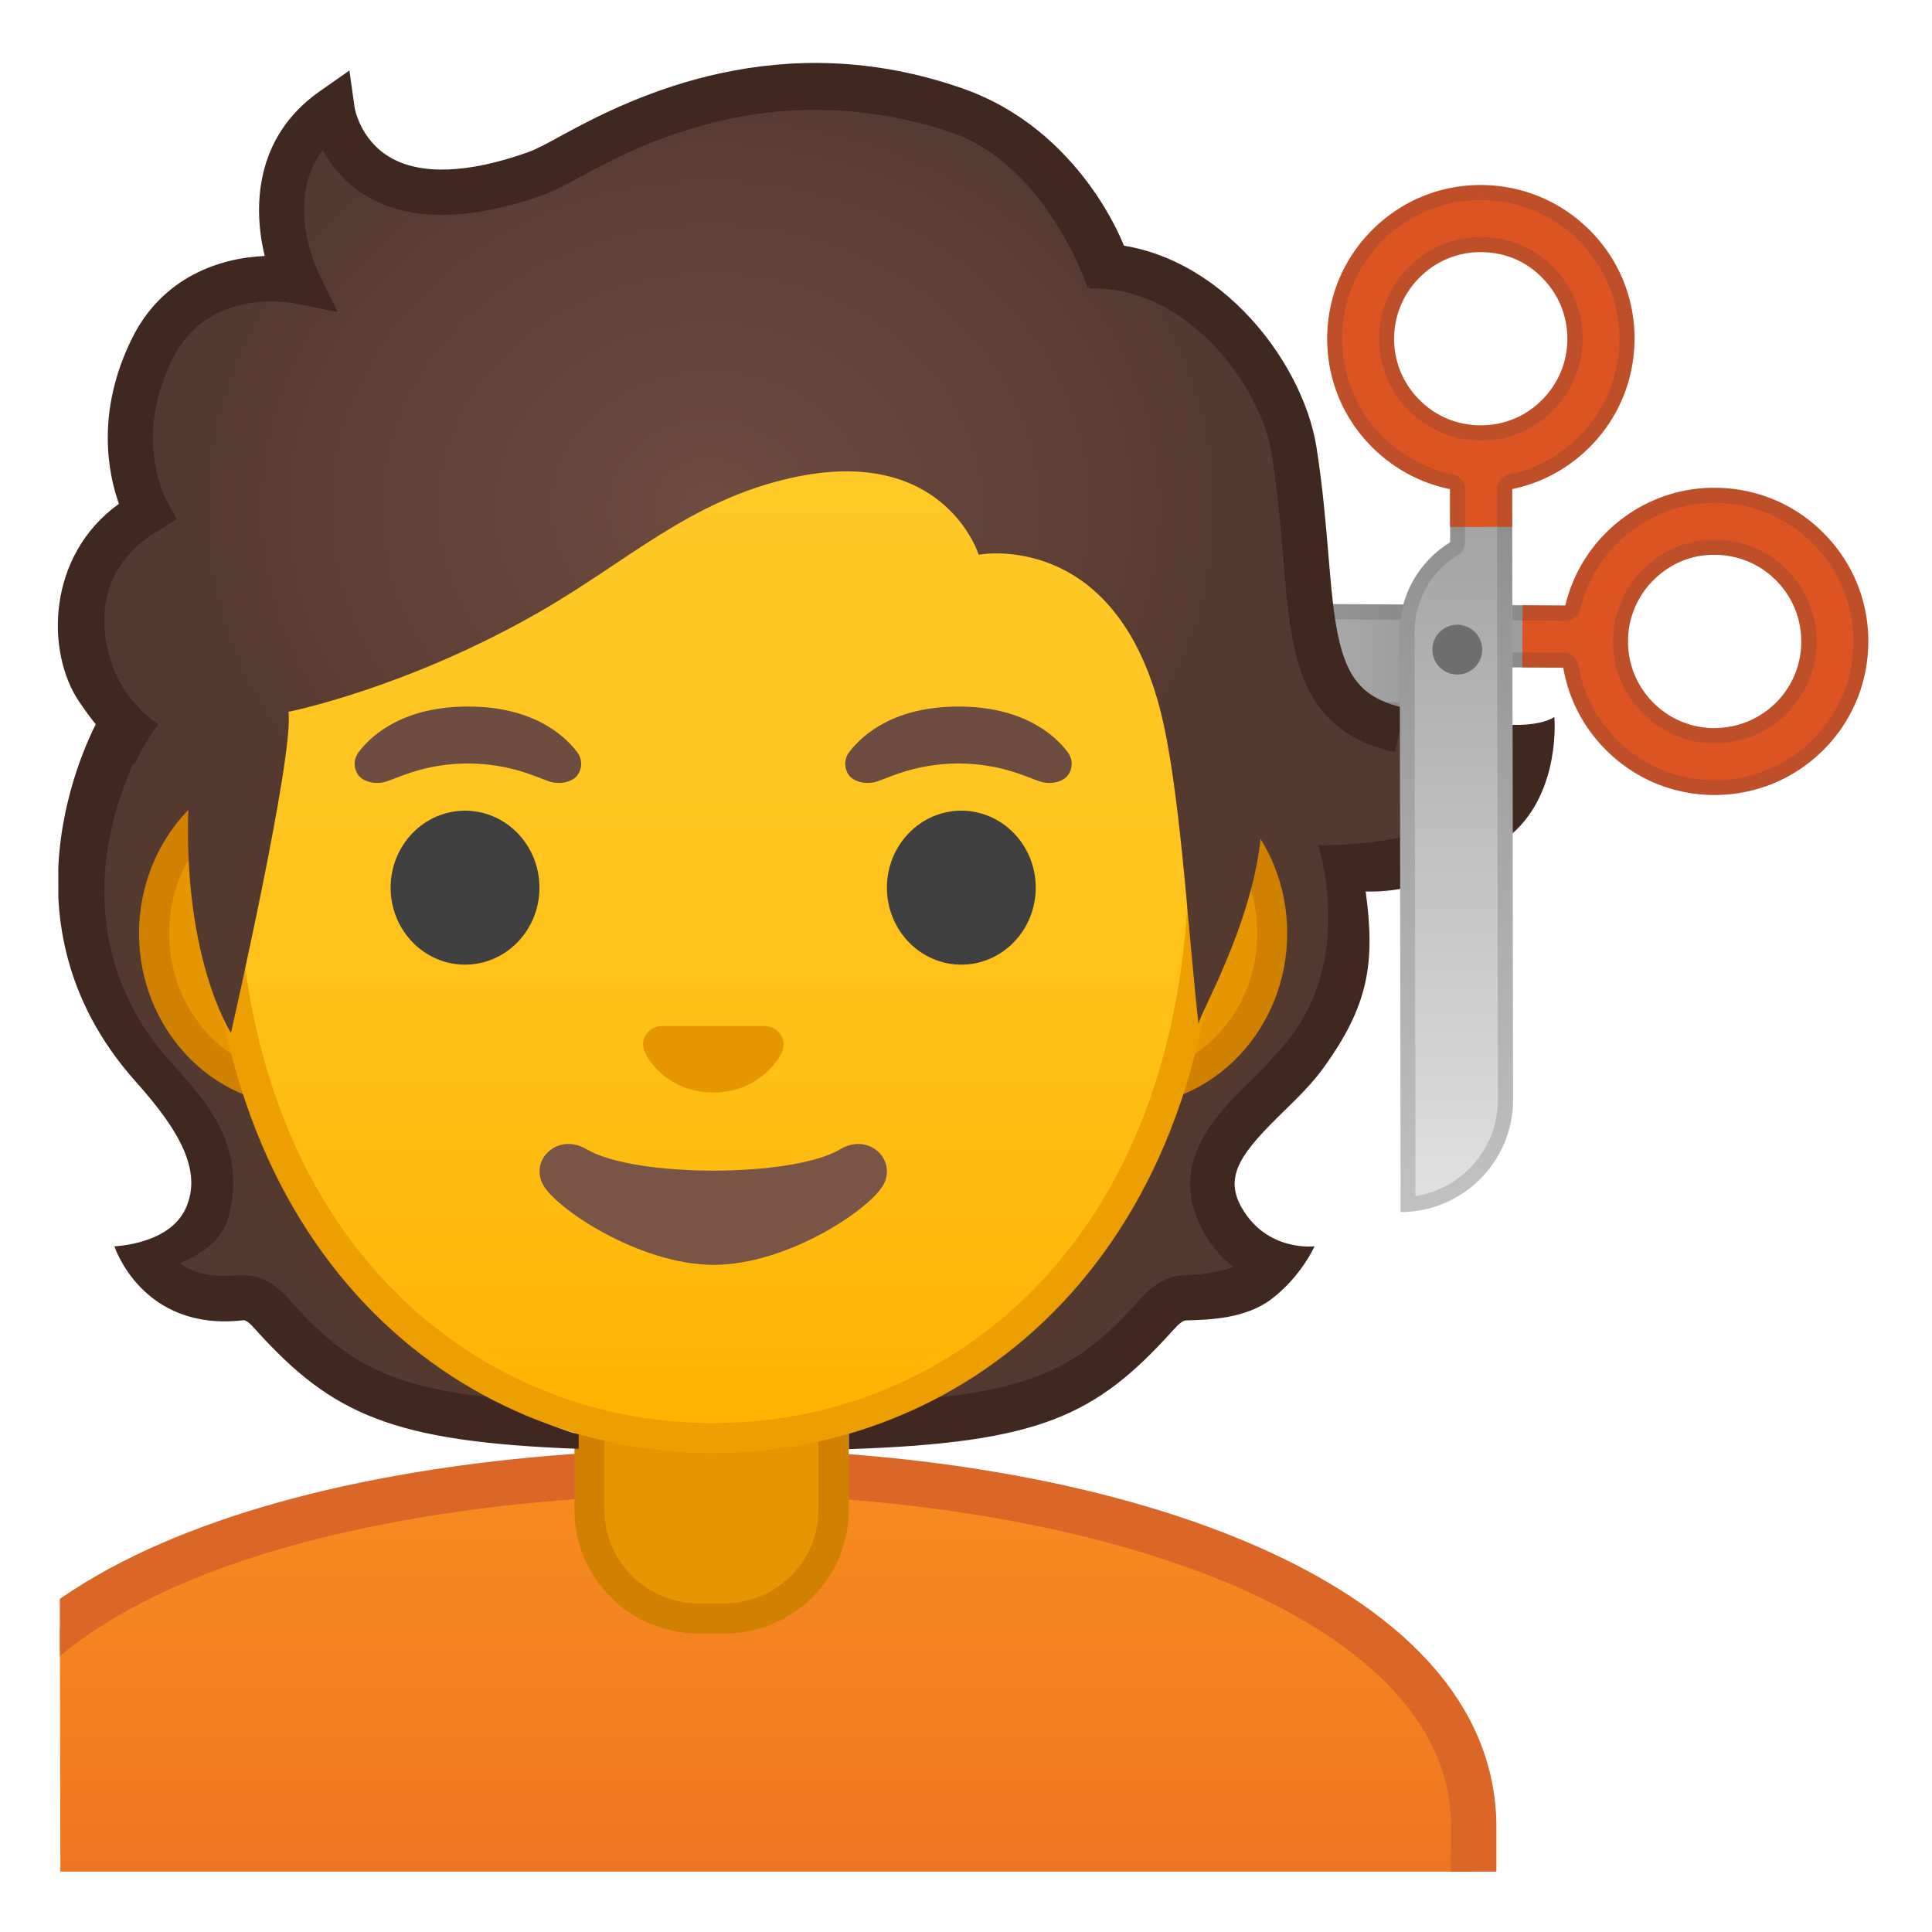 <svg viewBox="0 0 128 128" xmlns="http://www.w3.org/2000/svg" xmlns:xlink="http://www.w3.org/1999/xlink" width="512px" height="512px"><defs><path id="a" d="M124 124H4L3.75 3.75 124 4z"/></defs><clipPath id="b"><use xlink:href="#a"/></clipPath><linearGradient id="c" x1="55.428" x2="104.99" y1="43.694" y2="43.694" gradientUnits="userSpaceOnUse"><stop stop-color="#E0E0E0" offset=".178"/><stop stop-color="#9E9E9E" offset=".755"/></linearGradient><path d="M55.43 47.28l38.43.24c2.52.02 4.73-1.31 5.97-3.31l5.13.03.03-4.11-4.11-.03-37.94-.24c-4.12-.02-7.49 3.3-7.51 7.42z" clip-path="url(#b)" fill="url(#c)"/><g clip-path="url(#b)" fill="#DD5322"><path d="M100.853 44.213l.026-4.11 4.11.026-.026 4.11z"/><path d="M113.31 32.32h.28c2.72 0 5.28 1.05 7.2 2.97 1.93 1.92 2.99 4.47 2.99 7.19s-1.05 5.28-2.97 7.2-4.45 2.97-7.19 2.99c-2.72 0-5.28-1.05-7.2-2.97a10.072 10.072 0 0 1-2.99-7.2c0-2.72 1.05-5.28 2.97-7.2 1.85-1.85 4.3-2.91 6.91-2.98zm.46 15.91c1.47-.04 2.85-.64 3.9-1.68a5.686 5.686 0 0 0 1.67-4.06c0-1.53-.6-2.97-1.69-4.06a5.686 5.686 0 0 0-4.06-1.67c-1.56-.02-2.97.6-4.06 1.69a5.686 5.686 0 0 0-1.67 4.06c0 1.53.6 2.97 1.69 4.06a5.686 5.686 0 0 0 4.06 1.67c.06 0 .11-.01.16-.01z"/></g><g clip-path="url(#b)" opacity=".2"><path d="M113.61 32.32v1c2.45 0 4.75.95 6.48 2.68 1.74 1.73 2.7 4.04 2.7 6.49s-.95 4.76-2.68 6.5c-1.72 1.72-4.03 2.68-6.5 2.7-2.45 0-4.75-.95-6.48-2.68a9.097 9.097 0 0 1-2.56-4.93.99.99 0 0 0-.98-.83l-2.73-.02-1.02-.01h-.01c-.35 0-.67.18-.85.47a5.95 5.95 0 0 1-5.11 2.84l-37.35-.24c.5-3.07 3.18-5.42 6.42-5.42l37.94.24 2.84.02h.01c.46 0 .87-.32.97-.77a9.17 9.17 0 0 1 8.66-7.04h.25v-1m.03 16.92h.16c1.73-.05 3.35-.75 4.58-1.98 1.27-1.28 1.97-2.97 1.97-4.77s-.71-3.49-1.98-4.76l-.03-.03a6.683 6.683 0 0 0-4.72-1.94h-.09c-1.75 0-3.42.7-4.69 1.98s-1.97 2.97-1.97 4.77.71 3.49 1.98 4.76 2.96 1.97 4.75 1.97h.04m-.03-16.92H113.31c-2.62.07-5.06 1.13-6.92 2.99a10.157 10.157 0 0 0-2.68 4.81l-2.84-.02-37.94-.24h-.05c-4.1 0-7.44 3.31-7.46 7.42l38.43.24h.04c2.5 0 4.7-1.33 5.92-3.31l1.02.01 2.73.02a10.01 10.01 0 0 0 2.84 5.47c1.92 1.92 4.47 2.97 7.19 2.97h.02c2.74-.02 5.27-1.07 7.19-2.99 1.92-1.93 2.98-4.48 2.97-7.2 0-2.72-1.07-5.27-2.99-7.19a10.01 10.01 0 0 0-7.17-2.98zm-.01 15.92c-1.53 0-2.97-.59-4.05-1.67a5.712 5.712 0 0 1-1.69-4.06c0-1.53.59-2.97 1.67-4.06 1.07-1.07 2.45-1.69 3.98-1.69h.08c1.53 0 2.96.59 4.05 1.67s1.68 2.52 1.69 4.06c0 1.53-.59 2.97-1.67 4.06a5.682 5.682 0 0 1-3.9 1.68h-.16c.01.01.01.01 0 .01z" fill="#424242"/></g><g clip-path="url(#b)"><linearGradient id="d" x1="47.134" x2="47.134" y1="97.5" y2="130.5" gradientUnits="userSpaceOnUse"><stop stop-color="#F78C1F" offset="0"/><stop stop-color="#F37F20" offset=".494"/><stop stop-color="#ED6D23" offset="1"/></linearGradient><path d="M-3.37 130.5v-9.44c0-16.24 25.36-23.53 50.5-23.56h.13c25.03 0 50.37 8.09 50.37 23.56v9.44h-101z" fill="url(#d)"/><path d="M47.27 99c12.9 0 25.42 2.19 34.36 6 6.62 2.83 14.51 7.91 14.51 16.05V129h-98v-7.94c0-15.2 24.61-22.03 49-22.06h.13m0-3h-.13c-25.49.03-52 7.28-52 25.06V132h104v-10.94C99.13 104.3 72.87 96 47.27 96z" fill="#DA6727"/><path d="M46.31 107.23c-4 0-7.26-3.22-7.26-7.17v-8.98h16.16v8.98c0 3.96-3.25 7.17-7.26 7.17h-1.64z" fill="#E59600"/><path d="M54.22 92.08v7.98c0 3.4-2.81 6.17-6.26 6.17h-1.65c-3.45 0-6.26-2.77-6.26-6.17v-7.98h14.17m2-2H38.06v9.98c0 4.51 3.7 8.17 8.26 8.17h1.65c4.56 0 8.26-3.66 8.26-8.17v-9.98h-.01z" fill="#D18100"/><path d="M47.35 44.91v49.71c19.76 0 23.67-1.29 29.28-7.51.53-.58 1.11-1.11 1.91-1.13 1.32-.03 3.36-.25 4.97-1.22.47-.28.87-.67 1.17-1.14-1.13-.23-2.68-.89-3.73-2.93-2.4-4.67 3.12-7.48 5.49-10.75 3-4.12 2.88-7.31 1.94-13.31 4.94 1.12 12.44-2.06 13.56-7.06-7.12-.5-8.75-.5-12.41-4.22-1.1-1.12-2.47-2.01-3.97-2.46s-33.1 2.02-38.21 2.02z" fill="#543930"/><path d="M18.07 87.11c-.53-.58-1.11-1.11-1.91-1.13-1.32-.03-3.36-.25-4.97-1.22a3.54 3.54 0 0 1-1.17-1.14c1.13-.23 2.75-.86 3.73-2.93 1.6-3.35-.67-6.33-3.32-9.12C6.1 67 1.81 57.04 7.92 46.12c1.15-.17 17.22-1.21 21.44-1.21h17.99v49.71c-19.76 0-23.67-1.29-29.28-7.51z" fill="#543930"/><path d="M9 71.67c3.02 3.37 4.36 5.96 3.33 8.33-1.06 2.46-4.75 2.57-4.75 2.57s1.83 5.68 8.54 4.9c.18-.02.44.2.83.64 5.07 5.62 9.06 7.42 21.39 7.88v-.95c-2.15-.6-6.08-2.48-6.08-2.48-7.12-.82-9.69-2.68-13.09-6.45-.43-.48-1.43-1.59-2.99-1.63-.76-.02-2.78.36-4.28-.81 0 0 2.67-.83 3.25-3.08 1.3-5.01-1.89-8.01-4.08-10.5-4.33-4.92-6.33-12.83-.75-22.42l-1.37-.07-2.45.07c.02.06-7.42 12.91 2.5 24zM97.82 47.75c-2.68-.52-1.94 2.75-1.94 2.75l4.19.81C97.38 56.25 87.33 56 87.33 56s2.5 7.5-2.11 13.06c-.61.74-1.37 1.56-2.21 2.39-2.39 2.33-5.66 5.53-3.4 9.93.55 1.06 1.27 1.93 2.13 2.56-1.18.42-2.47.52-3.24.54-1.56.04-2.56 1.15-2.99 1.63-4.24 4.7-7.18 6.43-19.27 6.88v3.02c12.67-.43 16.36-2.2 21.49-7.89.39-.44.65-.63.83-.64 1.58-.04 3.98-.11 5.7-1.43 1.97-1.51 2.83-3.48 2.83-3.48s-3.15.39-4.83-2.57c-1.22-2.14.06-3.71 2.83-6.41.9-.88 1.83-1.79 2.54-2.77 3.03-4.16 3.5-6.97 2.85-11.76 3.34.13 7.04-1.5 9.69-3.81 3.26-2.85 2.81-7.75 2.81-7.75s-1.29 1-5.16.25z" fill="#402720"/><path d="M19.92 72.26c-5.36 0-9.71-4.67-9.71-10.41s4.36-10.41 9.71-10.41h54.65c5.36 0 9.71 4.67 9.71 10.41s-4.36 10.41-9.71 10.41H19.92z" fill="#E59600"/><path d="M74.58 52.43c4.8 0 8.71 4.22 8.71 9.41s-3.91 9.41-8.71 9.41H19.92c-4.8 0-8.71-4.22-8.71-9.41s3.91-9.41 8.71-9.41h54.66m0-2H19.92c-5.89 0-10.71 5.14-10.71 11.41 0 6.28 4.82 11.41 10.71 11.41h54.65c5.89 0 10.71-5.14 10.71-11.41.01-6.27-4.81-11.41-10.7-11.41z" fill="#D18100"/><linearGradient id="e" x1="47.25" x2="47.25" y1="94.591" y2="12.825" gradientUnits="userSpaceOnUse"><stop stop-color="#FFB300" offset="0"/><stop stop-color="#FFB809" offset=".102"/><stop stop-color="#FFC21A" offset=".371"/><stop stop-color="#FFC825" offset=".659"/><stop stop-color="#FFCA28" offset="1"/></linearGradient><path d="M47.25 95.27c-15.66 0-32.52-12.14-32.52-38.81 0-12.38 3.56-23.79 10.02-32.13 6.04-7.8 14.25-12.27 22.5-12.27s16.45 4.47 22.5 12.27c6.46 8.33 10.02 19.75 10.02 32.13 0 12.09-3.51 22.19-10.14 29.21-5.86 6.19-13.81 9.6-22.38 9.6z" fill="url(#e)"/><path d="M47.25 13.07c7.94 0 15.85 4.33 21.71 11.88 6.33 8.16 9.81 19.35 9.81 31.52 0 11.83-3.41 21.7-9.87 28.52-5.67 5.99-13.36 9.29-21.65 9.29s-15.98-3.3-21.65-9.29c-6.46-6.82-9.87-16.69-9.87-28.52 0-12.16 3.49-23.35 9.81-31.52 5.86-7.55 13.77-11.88 21.71-11.88m0-2c-17.4 0-33.52 18.61-33.52 45.39 0 26.64 16.61 39.81 33.52 39.81S80.77 83.1 80.77 56.46c0-26.78-16.12-45.39-33.52-45.39z" fill="#ED9E00"/><ellipse cx="30.81" cy="58.81" rx="4.93" ry="5.1" fill="#404040"/><ellipse cx="63.69" cy="58.81" rx="4.93" ry="5.1" fill="#404040"/><g fill="#6D4C41"><path d="M38.23 49.82c-.93-1.23-3.07-3.01-7.23-3.01s-6.31 1.79-7.23 3.01c-.41.54-.31 1.17-.02 1.55.26.35 1.04.68 1.9.39s2.54-1.16 5.35-1.18c2.81.02 4.49.89 5.35 1.18s1.64-.03 1.9-.39c.29-.38.39-1.01-.02-1.55zM70.73 49.82c-.93-1.23-3.07-3.01-7.23-3.01s-6.31 1.79-7.23 3.01c-.41.54-.31 1.17-.02 1.55.26.35 1.04.68 1.9.39s2.54-1.16 5.35-1.18c2.81.02 4.49.89 5.35 1.18s1.64-.03 1.9-.39c.29-.38.39-1.01-.02-1.55z"/></g><path d="M51.11 68.06c-.11-.04-.21-.07-.32-.08h-7.07c-.11.01-.22.04-.32.08-.64.26-.99.92-.69 1.63s1.71 2.69 4.55 2.69 4.25-1.99 4.55-2.69c.29-.71-.06-1.37-.7-1.63z" fill="#E59600"/><path d="M55.67 76.14c-3.19 1.89-13.63 1.89-16.81 0-1.83-1.09-3.7.58-2.94 2.24.75 1.63 6.45 5.42 11.37 5.42s10.55-3.79 11.3-5.42c.75-1.66-1.09-3.33-2.92-2.24z" fill="#795548"/><radialGradient id="f" cx="47.08" cy="33.679" r="36.056" gradientTransform="matrix(1 0 0 .864 0 4.574)" gradientUnits="userSpaceOnUse"><stop stop-color="#6D4C41" offset="0"/><stop stop-color="#543930" offset="1"/></radialGradient><path d="M35.5 10.65C23.23 15 22.01 7.3 22.01 7.3c-6.66 3.32-2.28 10.45-2.28 10.45s-6.75-.5-9.64 5.34c-3.03 6.11-.37 10.79-.37 10.79S3.23 38 5.78 45.5c1.69 4.98 6.75 6.98 6.75 6.98-.62 10.74 2.77 15.95 2.77 15.95s4.21-18.45 3.81-21.27c0 0 7.76-1.54 16.57-6.58 5.95-3.41 10.02-7.41 16.71-8.91 10.18-2.29 12.45 5.08 12.45 5.08s9.42-1.81 12.26 11.27c1.17 5.38 1.67 14.37 2.31 19.84-.06-.48 3.5-6.4 4.12-12.4.23-2.23 2.7-7.42 3.71-11.47 2.21-8.8-1.13-16.3-2.5-18.38-2.5-3.79-7.14-8.69-11.62-7.93.23-4.8-5.2-8.91-9.75-10.45-12.44-4.17-24.21 2.12-27.87 3.42z" fill="url(#f)"/><path d="M8.92 50.62s.9-1.88 1.58-2.62c0 0-2.21-1.38-3.08-4-2.09-6.27 2.89-8.72 3.11-8.86l1.18-.76-.68-1.23c-.09-.17-2.21-4.12.4-9.38 2.33-4.71 7.75-3.73 7.98-3.69l2.95.59-1.31-2.71c-.1-.22-2.19-4.67.33-8.01.55 1.01 1.43 2.15 2.84 3 2.85 1.73 6.8 1.72 11.75-.03.79-.28 1.68-.76 2.8-1.38 4.53-2.47 13.1-6.41 24.12-2.81 6.46 2.11 9.17 10.33 9.17 10.33l2.44-2.69s-2.8-7.73-10.7-10.5c-12.11-4.25-21.84.51-26.47 3.04-.96.53-1.79.98-2.36 1.18-3.97 1.41-7.13 1.52-9.15.32-1.97-1.17-2.32-3.23-2.33-3.31l-.34-2.43-2.01 1.41c-4.24 2.99-4.4 7.63-3.6 10.88-2.93.12-6.77 1.36-8.8 5.47-2.42 4.9-1.56 8.99-.86 10.95C3.12 36.79 3 43.17 5.25 46.5c1.91 2.83 3.67 4.12 3.67 4.12z" fill="#402720"/><path d="M72.12 17.62c7.25-.25 12.79 6.97 13.62 12.25 1.62 10.31-.12 16.94 7 18.5" fill="none" stroke="#402720" stroke-miterlimit="10" stroke-width="3"/></g><path clip-path="url(#b)" fill="none" d="M-1.65 2.67h102.42v93.3H-1.65z"/><linearGradient id="g" x1="96.49" x2="96.49" y1="30.794" y2="79.132" gradientUnits="userSpaceOnUse"><stop stop-color="#9E9E9E" offset="0"/><stop stop-color="#E0E0E0" offset="1"/></linearGradient><path d="M96.07 30.8l.01 5.13c-2 1.23-3.35 3.43-3.34 5.95l.06 38.43c4.12-.01 7.46-3.35 7.45-7.47l-.06-37.94-.01-4.11-4.11.01z" fill="url(#g)"/><path fill="#DD5322" d="M96.067 30.803l4.11-.006.006 4.11-4.11.006z"/><path d="M105.1 15.04c.07.06.13.13.2.19 1.93 1.92 2.99 4.47 2.99 7.19s-1.05 5.28-2.97 7.2c-1.92 1.93-4.48 2.99-7.2 2.99s-5.25-1.04-7.2-2.97c-1.93-1.92-2.99-4.47-2.99-7.19s1.05-5.28 2.97-7.2c1.92-1.93 4.47-2.99 7.19-2.99 2.63 0 5.11.98 7.01 2.78zM94.17 26.62a5.675 5.675 0 0 0 3.95 1.56c1.53 0 2.97-.6 4.05-1.69s1.68-2.53 1.67-4.06c0-1.53-.6-2.97-1.69-4.05-1.09-1.12-2.53-1.68-4.06-1.68s-2.97.6-4.05 1.69-1.68 2.53-1.68 4.06.6 2.97 1.69 4.05c.05.04.09.08.12.12z" fill="#DD5322"/><circle cx="96.55" cy="43.04" r="1.65" fill="#6E6E6E"/><path d="M98.11 12.26v1c2.36 0 4.59.89 6.3 2.5l.18.18a9.14 9.14 0 0 1 2.7 6.49c0 2.45-.95 4.76-2.68 6.5a9.146 9.146 0 0 1-4.63 2.51c-.47.1-.8.51-.8.98v2.49l.06 37.94c0 1.73-.67 3.35-1.89 4.57-.98.98-2.22 1.61-3.57 1.82l-.06-37.36c0-2.09 1.07-4 2.86-5.1.3-.18.48-.51.48-.85v-3.52c0-.47-.34-.88-.8-.98-1.74-.35-3.34-1.22-4.64-2.49-1.74-1.73-2.69-4.03-2.7-6.49 0-2.45.95-4.76 2.68-6.5s4.03-2.69 6.49-2.7l.02-.99m0 16.92s.01 0 0 0c1.81 0 3.5-.71 4.77-1.98s1.97-2.97 1.97-4.77v-.04a6.678 6.678 0 0 0-1.97-4.71c-1.24-1.28-2.94-1.98-4.78-1.98-1.8 0-3.49.71-4.76 1.98s-1.97 2.97-1.97 4.77.71 3.49 1.97 4.75l.14.14a6.725 6.725 0 0 0 4.63 1.84m0-16.92h-.01c-2.72 0-5.27 1.07-7.19 2.99a10.146 10.146 0 0 0-2.97 7.2c0 2.72 1.07 5.27 2.99 7.19 1.45 1.43 3.22 2.37 5.14 2.76v3.52c-2 1.23-3.35 3.43-3.34 5.95l.06 38.43c4.12-.01 7.46-3.35 7.45-7.47l-.06-37.94V32.4c1.94-.4 3.71-1.35 5.14-2.78 1.92-1.93 2.97-4.49 2.97-7.2 0-2.72-1.07-5.27-2.99-7.19-.07-.07-.13-.13-.2-.19-1.9-1.79-4.37-2.78-6.99-2.78zm0 15.92c-1.48 0-2.87-.55-3.94-1.56-.04-.04-.08-.07-.11-.11a5.706 5.706 0 0 1-1.69-4.05c0-1.53.59-2.98 1.68-4.06a5.706 5.706 0 0 1 4.05-1.69h.01c1.53 0 2.97.56 4.05 1.68a5.706 5.706 0 0 1 1.69 4.05c0 1.53-.59 2.97-1.67 4.06a5.708 5.708 0 0 1-4.07 1.68c.01 0 .01 0 0 0z" fill="#424242" opacity=".2"/></svg>